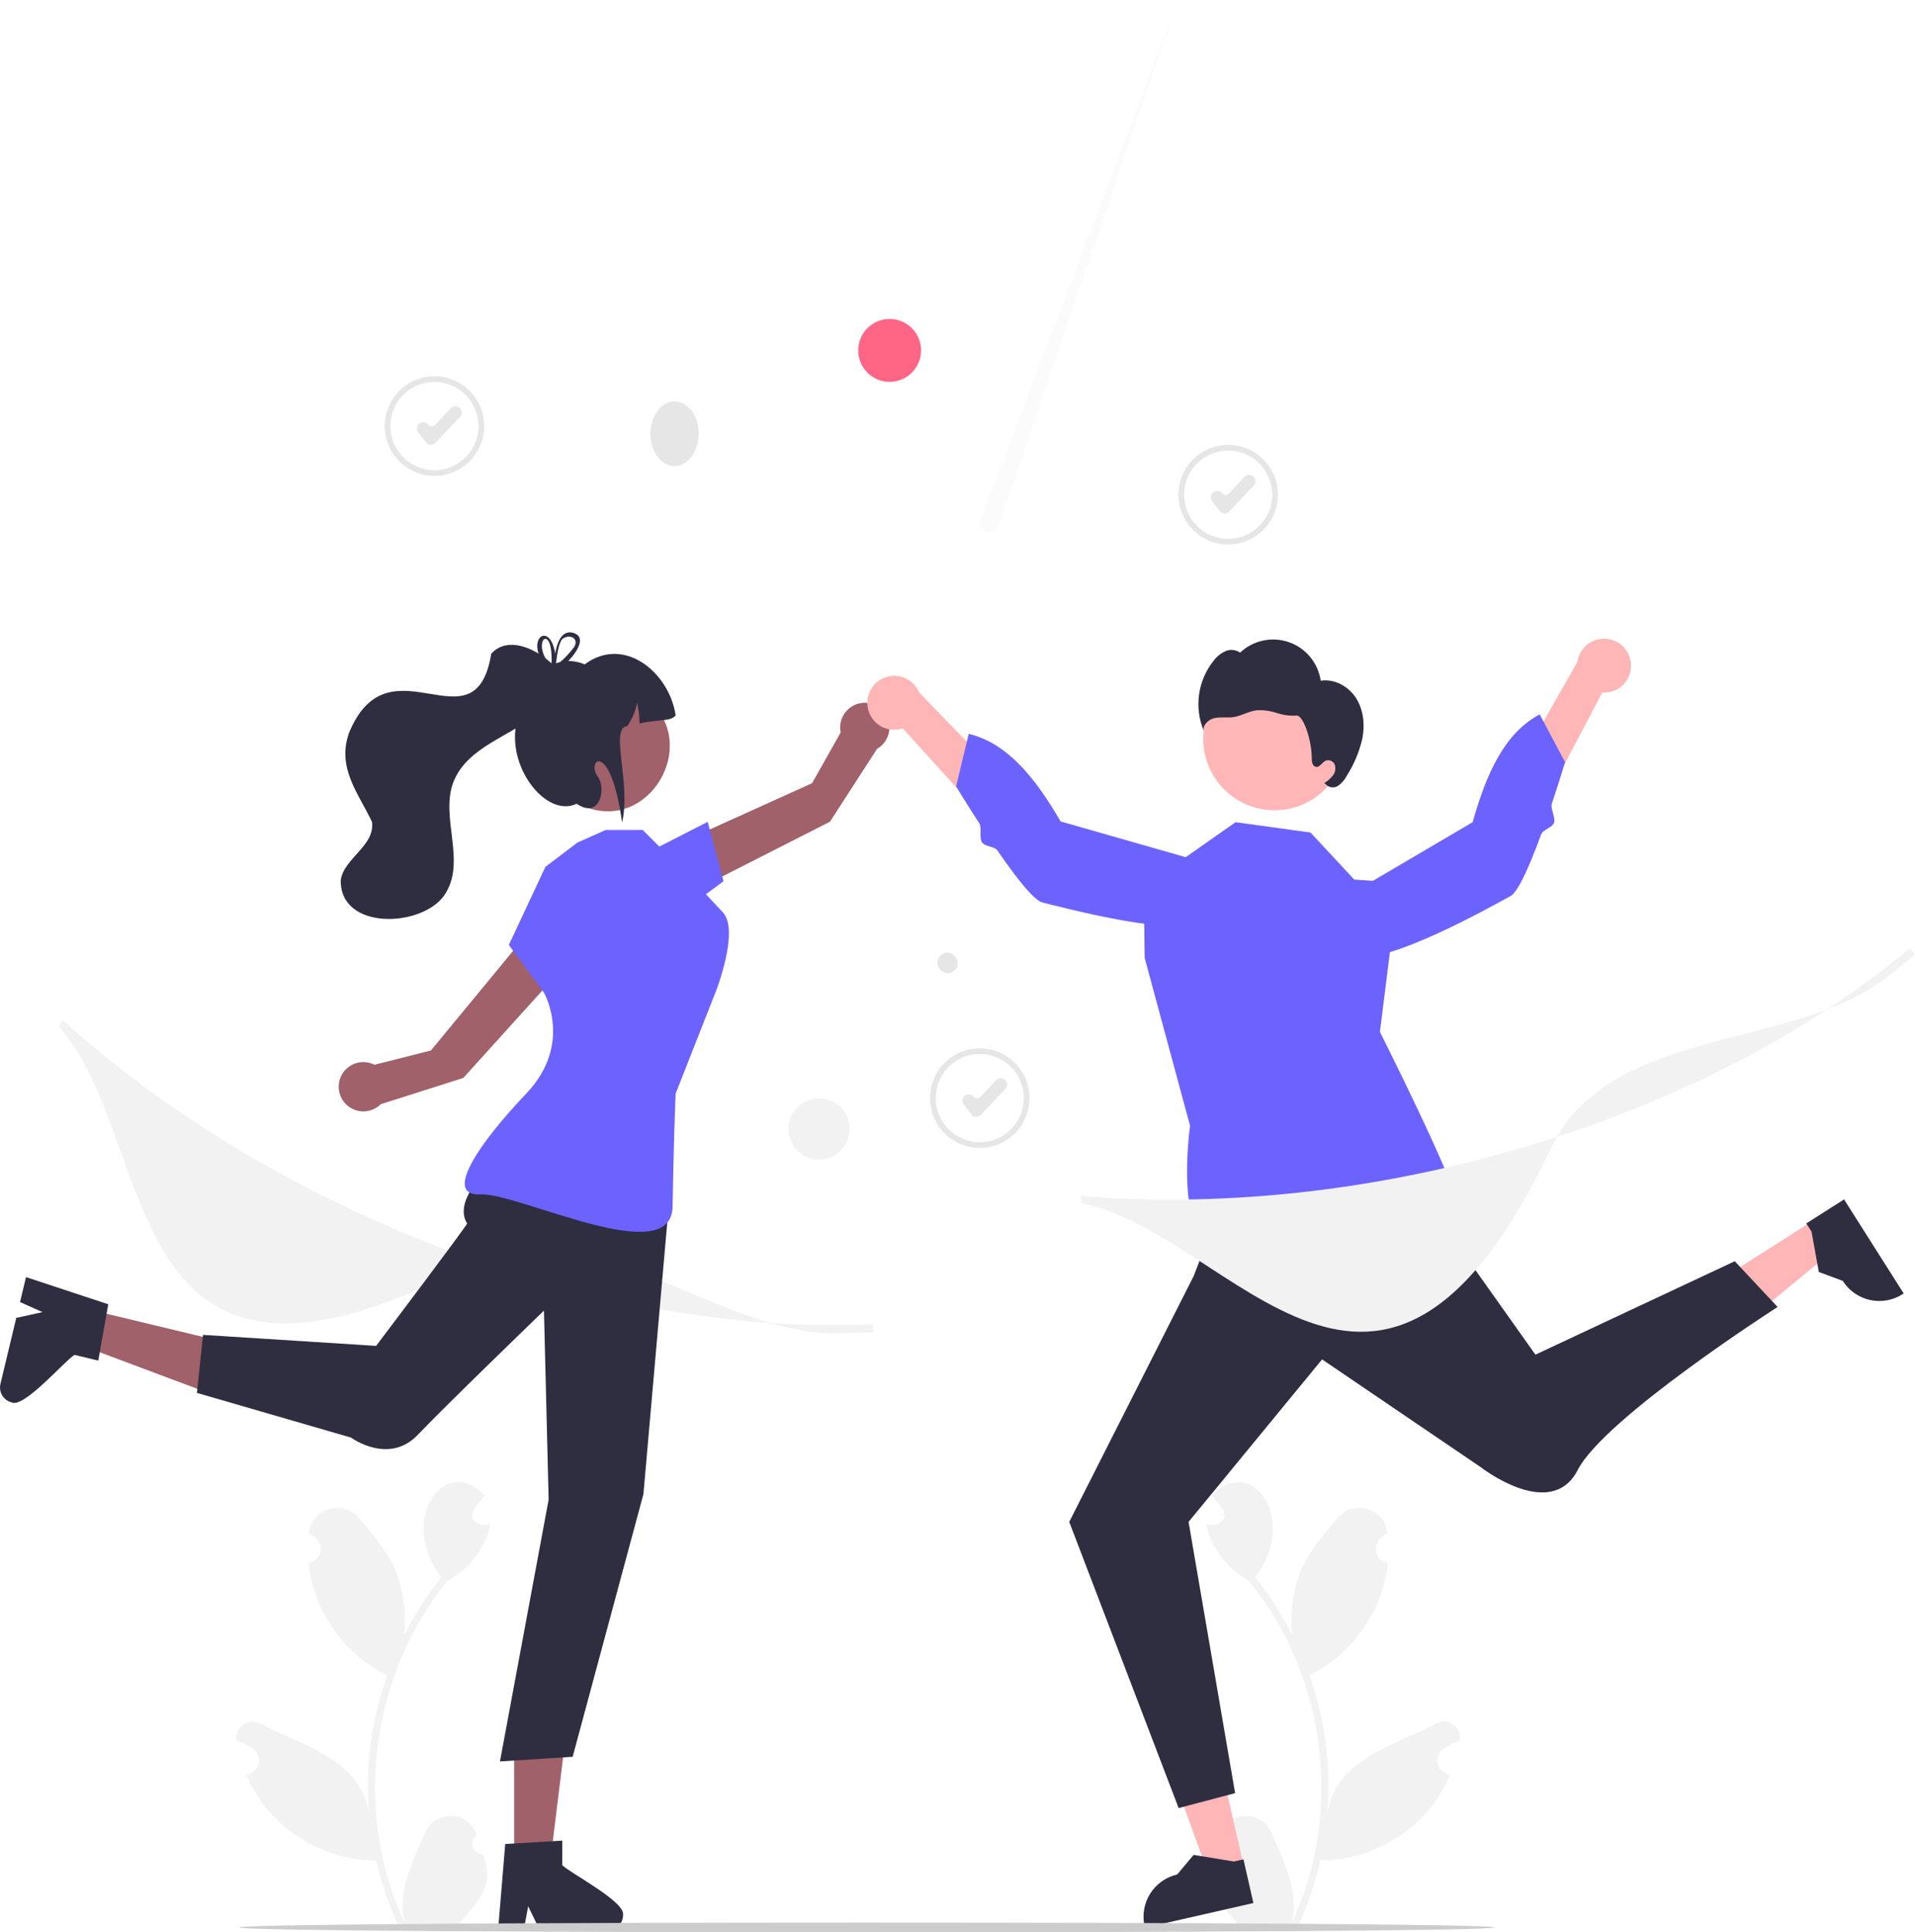 <svg width="223" height="225" viewBox="0 0 223 225" fill="none" xmlns="http://www.w3.org/2000/svg">
<path d="M56.253 215.912C56.007 215.924 55.763 215.859 55.555 215.727C55.347 215.595 55.184 215.402 55.089 215.175C54.994 214.947 54.971 214.696 55.024 214.455C55.076 214.213 55.201 213.994 55.382 213.827C55.412 213.706 55.434 213.62 55.464 213.499C55.229 212.9 54.82 212.385 54.291 212.02C53.761 211.655 53.134 211.457 52.492 211.451C51.849 211.445 51.219 211.631 50.682 211.986C50.146 212.341 49.727 212.848 49.481 213.443C48.057 216.78 46.214 220.236 47.131 223.912C41.078 211.063 43.136 195.081 52.082 184.093C54.554 182.729 56.559 180.305 57.08 177.491C55.857 177.906 54.331 176.909 55.251 175.618C55.65 175.125 56.053 174.635 56.451 174.142C51.803 169.184 46.264 176.976 51.381 183.669C49.707 185.77 48.257 188.042 47.055 190.446C47.332 187.893 47.001 185.311 46.088 182.912C45.162 180.676 43.428 178.793 41.9 176.86C40.043 174.505 36.22 175.591 35.971 178.58C37.684 179.144 37.907 181.624 35.947 181.963C36.46 187.524 40.087 192.633 45.083 195.072C43.238 200.256 42.517 205.774 42.969 211.259C42.088 204.849 35.218 203.293 30.416 200.746C30.11 200.549 29.754 200.446 29.391 200.449C29.028 200.452 28.673 200.561 28.371 200.762C28.068 200.963 27.831 201.248 27.687 201.582C27.544 201.916 27.501 202.285 27.563 202.643C28.226 202.913 28.86 203.248 29.456 203.644C29.736 203.832 29.951 204.102 30.071 204.417C30.191 204.732 30.211 205.077 30.128 205.404C30.045 205.731 29.863 206.024 29.607 206.244C29.351 206.463 29.033 206.598 28.698 206.629C31.118 212.629 37.376 216.658 43.804 216.635C44.422 219.323 45.316 221.94 46.474 224.443H56.014C56.048 224.336 56.079 224.227 56.109 224.121C55.226 224.176 54.34 224.123 53.47 223.963C55.806 221.193 57.613 219.78 56.253 215.912L56.253 215.912Z" fill="#F2F2F2"/>
<path d="M141.299 215.912C141.545 215.924 141.789 215.859 141.997 215.727C142.205 215.595 142.368 215.402 142.463 215.175C142.558 214.947 142.581 214.696 142.528 214.455C142.476 214.213 142.351 213.994 142.17 213.827C142.14 213.706 142.118 213.62 142.088 213.499C142.323 212.9 142.732 212.385 143.261 212.02C143.791 211.655 144.417 211.457 145.06 211.451C145.703 211.445 146.333 211.631 146.87 211.986C147.406 212.341 147.824 212.848 148.071 213.443C149.495 216.78 151.338 220.236 150.421 223.912C156.474 211.063 154.416 195.081 145.47 184.093C142.997 182.729 140.993 180.305 140.471 177.491C141.695 177.906 143.221 176.909 142.301 175.618C141.902 175.125 141.499 174.635 141.101 174.142C145.749 169.184 151.288 176.976 146.171 183.669C147.845 185.77 149.295 188.042 150.497 190.446C150.22 187.893 150.551 185.311 151.464 182.912C152.39 180.676 154.124 178.793 155.652 176.86C157.509 174.505 161.331 175.591 161.581 178.58C159.867 179.144 159.645 181.624 161.605 181.963C161.092 187.524 157.465 192.633 152.469 195.072C154.314 200.256 155.034 205.774 154.582 211.259C155.464 204.849 162.334 203.293 167.136 200.746C167.442 200.549 167.798 200.446 168.161 200.449C168.524 200.452 168.879 200.561 169.181 200.762C169.484 200.963 169.721 201.248 169.864 201.582C170.008 201.916 170.051 202.285 169.989 202.643C169.326 202.913 168.692 203.248 168.095 203.644C167.816 203.832 167.601 204.102 167.481 204.417C167.361 204.732 167.341 205.077 167.424 205.404C167.507 205.731 167.689 206.024 167.945 206.244C168.201 206.463 168.519 206.598 168.854 206.629C166.433 212.629 160.175 216.658 153.748 216.635C153.13 219.323 152.235 221.94 151.078 224.443H141.538C141.504 224.336 141.473 224.227 141.442 224.121C142.325 224.176 143.212 224.123 144.082 223.963C141.746 221.193 139.939 219.78 141.299 215.912L141.299 215.912Z" fill="#F2F2F2"/>
<path d="M144.836 217.331L140.728 218.267L135.167 202.842L141.231 201.461L144.836 217.331Z" fill="#FFB6B6"/>
<path d="M145.956 221.59L133.323 224.469L133.287 224.309C132.99 223.003 133.223 221.632 133.936 220.498C134.648 219.365 135.781 218.561 137.085 218.263L137.085 218.263L138.994 215.984L143.698 216.756L144.801 216.505L145.956 221.59Z" fill="#2F2E41"/>
<path d="M211.109 142.146L213.367 145.707L200.723 156.128L197.39 150.87L211.109 142.146Z" fill="#FFB6B6"/>
<path d="M214.739 139.66L221.685 150.614L221.546 150.702C220.417 151.42 219.05 151.659 217.744 151.368C216.439 151.076 215.303 150.277 214.586 149.146L214.586 149.146L211.801 148.109L210.95 143.412L210.344 142.456L214.739 139.66Z" fill="#2F2E41"/>
<path d="M80.153 104.063L79.138 98.172L94.565 91.196L97.896 85.289C97.789 84.77 97.826 84.232 98.005 83.734C98.183 83.236 98.496 82.796 98.908 82.465C99.32 82.133 99.816 81.922 100.34 81.855C100.865 81.788 101.397 81.867 101.88 82.084C102.362 82.302 102.775 82.648 103.073 83.085C103.371 83.522 103.542 84.034 103.568 84.562C103.594 85.091 103.474 85.617 103.22 86.082C102.967 86.546 102.59 86.932 102.132 87.195L96.651 95.681L80.153 104.063Z" fill="#A0616A"/>
<path d="M75.464 99.248L82.411 95.694L84.25 102.609L79.424 106.191L75.464 99.248Z" fill="#6C63FF"/>
<path d="M59.875 216.795L64.076 216.795L66.074 200.569L59.874 200.569L59.875 216.795Z" fill="#A0616A"/>
<path d="M65.473 217.174V214.322L64.369 214.39L59.874 214.656L58.834 214.72L58.038 224.272L57.996 224.784H60.978L61.074 224.275L61.507 221.964L62.626 224.275L62.871 224.784H70.778C71.249 224.781 71.699 224.592 72.031 224.258C72.364 223.925 72.551 223.473 72.553 223.002C72.887 221.441 66.311 218.066 65.473 217.174Z" fill="#2F2E41"/>
<path d="M10.015 152.4L9.036 156.491L24.325 162.221L25.77 156.183L10.015 152.4Z" fill="#A0616A"/>
<path d="M8.675 157.764L11.444 158.429L11.636 157.338L12.425 152.898L12.605 151.87L3.517 148.868L3.029 148.707L2.334 151.612L2.805 151.824L4.949 152.785L2.444 153.335L1.893 153.455L0.049 161.156C-0.058 161.615 0.021 162.098 0.267 162.499C0.513 162.901 0.908 163.189 1.365 163.3C2.803 163.989 7.613 158.372 8.675 157.764Z" fill="#2F2E41"/>
<path d="M66.37 111.78L60.963 109.249L50.182 122.317L43.614 123.98C43.143 123.74 42.615 123.635 42.088 123.676C41.561 123.717 41.056 123.904 40.628 124.215C40.2 124.526 39.866 124.949 39.663 125.438C39.461 125.927 39.397 126.462 39.479 126.985C39.561 127.508 39.786 127.999 40.129 128.402C40.471 128.805 40.919 129.105 41.421 129.269C41.924 129.434 42.462 129.456 42.976 129.333C43.49 129.211 43.961 128.948 44.335 128.575L53.952 125.514L66.37 111.78Z" fill="#A0616A"/>
<path d="M143.02 63.406C141.874 63.406 140.754 63.065 139.801 62.428C138.848 61.79 138.105 60.884 137.667 59.823C137.228 58.763 137.113 57.596 137.337 56.47C137.561 55.345 138.112 54.311 138.923 53.499C139.733 52.687 140.766 52.135 141.89 51.911C143.014 51.687 144.179 51.802 145.237 52.241C146.296 52.68 147.201 53.424 147.838 54.378C148.475 55.333 148.814 56.455 148.814 57.602C148.813 59.141 148.202 60.616 147.115 61.704C146.029 62.792 144.556 63.404 143.02 63.406V63.406ZM143.02 52.465C142.005 52.465 141.014 52.767 140.17 53.331C139.327 53.896 138.669 54.698 138.281 55.637C137.893 56.575 137.791 57.608 137.989 58.605C138.187 59.601 138.676 60.517 139.393 61.235C140.11 61.954 141.024 62.443 142.019 62.641C143.014 62.839 144.046 62.738 144.983 62.349C145.92 61.96 146.721 61.301 147.285 60.457C147.849 59.612 148.149 58.619 148.149 57.602C148.148 56.24 147.607 54.935 146.645 53.972C145.684 53.009 144.38 52.467 143.02 52.465V52.465Z" fill="#E6E6E6"/>
<path d="M142.611 59.789C142.6 59.789 142.588 59.788 142.576 59.788C142.473 59.783 142.373 59.755 142.281 59.708C142.19 59.66 142.11 59.594 142.047 59.512L141.134 58.337C141.076 58.263 141.034 58.178 141.009 58.087C140.984 57.997 140.977 57.902 140.989 57.809C141.001 57.715 141.03 57.625 141.077 57.544C141.123 57.462 141.185 57.39 141.259 57.332L141.292 57.307C141.366 57.249 141.451 57.206 141.541 57.181C141.632 57.157 141.727 57.15 141.82 57.161C141.913 57.173 142.003 57.203 142.084 57.249C142.166 57.296 142.238 57.358 142.295 57.432C142.341 57.492 142.4 57.54 142.466 57.575C142.533 57.609 142.606 57.629 142.681 57.633C142.756 57.637 142.831 57.624 142.901 57.596C142.97 57.568 143.033 57.525 143.085 57.471L144.938 55.511C145.068 55.374 145.248 55.294 145.437 55.288C145.627 55.283 145.811 55.353 145.948 55.484L145.979 55.513C146.047 55.578 146.102 55.655 146.14 55.741C146.178 55.827 146.199 55.919 146.202 56.013C146.204 56.107 146.188 56.201 146.155 56.288C146.121 56.376 146.07 56.456 146.006 56.525L143.13 59.565C143.063 59.636 142.983 59.692 142.894 59.73C142.804 59.769 142.708 59.789 142.611 59.789Z" fill="#E6E6E6"/>
<path d="M114.094 133.666C112.948 133.666 111.828 133.326 110.875 132.688C109.922 132.05 109.179 131.144 108.741 130.084C108.302 129.023 108.188 127.856 108.411 126.731C108.635 125.605 109.187 124.571 109.997 123.759C110.807 122.948 111.84 122.395 112.964 122.171C114.088 121.947 115.253 122.062 116.312 122.501C117.37 122.941 118.275 123.684 118.912 124.639C119.549 125.593 119.889 126.715 119.889 127.863C119.887 129.401 119.276 130.876 118.19 131.964C117.103 133.052 115.63 133.664 114.094 133.666V133.666ZM114.094 122.726C113.08 122.726 112.088 123.027 111.244 123.591C110.401 124.156 109.743 124.958 109.355 125.897C108.967 126.836 108.865 127.868 109.063 128.865C109.261 129.862 109.75 130.777 110.467 131.495C111.185 132.214 112.099 132.703 113.094 132.901C114.089 133.1 115.12 132.998 116.057 132.609C116.994 132.22 117.796 131.562 118.359 130.717C118.923 129.872 119.224 128.879 119.224 127.863C119.222 126.501 118.681 125.195 117.72 124.232C116.758 123.269 115.454 122.727 114.094 122.726V122.726Z" fill="#E6E6E6"/>
<path d="M113.685 130.049C113.674 130.049 113.662 130.048 113.65 130.048C113.547 130.043 113.447 130.016 113.355 129.968C113.264 129.921 113.184 129.854 113.121 129.772L112.208 128.597C112.15 128.523 112.108 128.438 112.083 128.347C112.058 128.257 112.051 128.162 112.063 128.069C112.075 127.976 112.104 127.886 112.151 127.804C112.197 127.722 112.259 127.65 112.333 127.593L112.366 127.567C112.44 127.509 112.525 127.467 112.615 127.442C112.706 127.417 112.8 127.41 112.894 127.422C112.987 127.433 113.077 127.463 113.158 127.51C113.24 127.556 113.312 127.618 113.369 127.693C113.415 127.752 113.474 127.801 113.54 127.835C113.607 127.87 113.68 127.89 113.755 127.893C113.83 127.897 113.905 127.884 113.974 127.856C114.044 127.828 114.107 127.786 114.159 127.731L116.012 125.772C116.142 125.634 116.322 125.554 116.511 125.549C116.701 125.543 116.885 125.614 117.022 125.744L117.053 125.773C117.121 125.838 117.176 125.915 117.214 126.001C117.252 126.087 117.273 126.179 117.276 126.273C117.278 126.367 117.262 126.461 117.229 126.549C117.195 126.636 117.144 126.717 117.08 126.785L114.204 129.825C114.137 129.896 114.057 129.952 113.968 129.991C113.878 130.029 113.782 130.049 113.685 130.049Z" fill="#E6E6E6"/>
<path d="M50.59 55.414C49.444 55.414 48.324 55.074 47.371 54.436C46.418 53.798 45.675 52.892 45.237 51.832C44.798 50.771 44.683 49.604 44.907 48.479C45.131 47.353 45.682 46.319 46.493 45.507C47.303 44.696 48.336 44.143 49.46 43.919C50.584 43.695 51.749 43.81 52.807 44.249C53.866 44.689 54.771 45.432 55.408 46.387C56.045 47.341 56.385 48.463 56.385 49.611C56.383 51.149 55.772 52.624 54.685 53.712C53.599 54.8 52.126 55.412 50.59 55.414ZM50.59 44.474C49.576 44.474 48.584 44.775 47.74 45.339C46.897 45.904 46.239 46.706 45.851 47.645C45.463 48.584 45.361 49.617 45.559 50.613C45.757 51.61 46.246 52.525 46.963 53.243C47.68 53.962 48.594 54.451 49.589 54.649C50.584 54.848 51.616 54.746 52.553 54.357C53.49 53.968 54.291 53.31 54.855 52.465C55.419 51.62 55.719 50.627 55.719 49.611C55.718 48.249 55.177 46.943 54.215 45.98C53.254 45.017 51.95 44.475 50.59 44.474V44.474Z" fill="#E6E6E6"/>
<path d="M50.181 51.797C50.169 51.797 50.158 51.797 50.146 51.796C50.043 51.791 49.943 51.764 49.851 51.716C49.76 51.669 49.68 51.602 49.617 51.52L48.704 50.345C48.646 50.271 48.604 50.186 48.579 50.096C48.554 50.005 48.547 49.91 48.559 49.817C48.57 49.724 48.6 49.634 48.647 49.552C48.693 49.47 48.755 49.398 48.829 49.341L48.862 49.315C48.936 49.257 49.021 49.215 49.111 49.19C49.202 49.165 49.296 49.158 49.389 49.17C49.483 49.181 49.573 49.211 49.654 49.258C49.736 49.304 49.807 49.366 49.865 49.441C49.911 49.5 49.969 49.549 50.036 49.583C50.103 49.618 50.176 49.638 50.251 49.641C50.326 49.645 50.401 49.632 50.47 49.604C50.54 49.576 50.603 49.534 50.654 49.479L52.508 47.52C52.638 47.382 52.818 47.302 53.007 47.297C53.197 47.291 53.38 47.362 53.518 47.492L53.548 47.521C53.617 47.586 53.671 47.663 53.71 47.749C53.748 47.835 53.769 47.927 53.771 48.021C53.774 48.115 53.758 48.209 53.724 48.297C53.691 48.384 53.64 48.465 53.576 48.533L50.7 51.573C50.633 51.644 50.553 51.7 50.463 51.739C50.374 51.777 50.278 51.797 50.181 51.797Z" fill="#E6E6E6"/>
<path d="M96.98 155.243C83.544 155.243 68.102 140.31 54.439 147.405C13.074 168.887 18.768 132.94 6.884 119.571L7.274 118.787C20.387 130.563 36.758 140.143 54.619 146.493C70.76 152.232 87.021 154.891 101.64 154.189L101.665 155.132C100.121 155.206 98.56 155.243 96.98 155.243Z" fill="#F2F2F2"/>
<path d="M78.549 54.278C80.1 54.278 81.357 52.589 81.357 50.506C81.357 48.423 80.1 46.734 78.549 46.734C76.997 46.734 75.74 48.423 75.74 50.506C75.74 52.589 76.997 54.278 78.549 54.278Z" fill="#E6E6E6"/>
<path d="M110.988 113.12C109.704 113.977 108.39 111.938 109.698 111.119C110.982 110.262 112.296 112.302 110.988 113.12Z" fill="#E6E6E6"/>
<path d="M103.597 44.464C105.617 44.464 107.254 42.824 107.254 40.801C107.254 38.778 105.617 37.138 103.597 37.138C101.577 37.138 99.94 38.778 99.94 40.801C99.94 42.824 101.577 44.464 103.597 44.464Z" fill="#FF6584"/>
<path opacity="0.3" d="M116.389 60.873L137.2 0L114.348 60.144C114.235 60.287 114.158 60.455 114.122 60.633C114.087 60.812 114.094 60.997 114.145 61.172C114.195 61.347 114.286 61.508 114.41 61.641C114.535 61.773 114.689 61.875 114.86 61.936C115.032 61.997 115.215 62.016 115.395 61.992C115.576 61.968 115.748 61.902 115.897 61.798C116.047 61.694 116.169 61.556 116.255 61.395C116.34 61.234 116.386 61.055 116.389 60.873H116.389Z" fill="#F0F0F0"/>
<path d="M95.383 135.034C97.348 135.034 98.941 133.439 98.941 131.47C98.941 129.502 97.348 127.907 95.383 127.907C93.417 127.907 91.824 129.502 91.824 131.47C91.824 133.439 93.417 135.034 95.383 135.034Z" fill="#F2F2F2"/>
<path d="M60.919 132.83C60.919 132.83 52.048 138.615 54.394 142.459C54.475 142.592 43.798 156.715 43.798 156.715L23.642 155.433L22.932 162.19L40.876 167.394C40.876 167.394 45.266 170.625 48.657 167.066C52.048 163.507 63.344 152.609 63.344 152.609L63.889 174.612L58.219 205.101L66.685 204.563L74.926 173.975L77.968 139.326L60.919 132.83Z" fill="#2F2E41"/>
<path d="M67.238 98.11L63.508 100.941L59.256 110.029L63.344 115.59C63.344 115.59 66.784 121.56 61.279 127.341C55.774 133.122 51.547 139.296 55.953 139.076C60.359 138.855 78.204 147.945 78.322 140.498C78.439 133.051 78.677 127.341 78.677 127.341L83.355 115.456C83.355 115.456 86.143 108.366 84.186 106.244C82.229 104.122 79.608 101.41 79.608 101.41L74.843 96.638H70.54L67.238 98.11Z" fill="#6C63FF"/>
<path d="M74.201 80.647C82.57 85.417 75.7 98.001 67.175 93.52C58.807 88.75 65.677 76.166 74.201 80.647Z" fill="#A0616A"/>
<path d="M78.677 83.292C78.09 84.056 76.865 83.698 74.466 84.243C74.471 83.428 74.377 82.616 74.186 81.825C74.008 82.805 73.617 83.734 73.04 84.546C70.957 84.777 73.511 91.116 72.444 95.776C71.07 85.944 68.179 88.52 69.639 90.47C70.574 91.719 69.951 95.464 67.147 93.591C62.519 95.794 55.928 84.852 63.233 79.721C63.102 76.948 66.184 76.509 68.081 77.362C72.686 73.926 77.948 78.329 78.677 83.292Z" fill="#2F2E41"/>
<path d="M57.204 76.118C55.341 87.591 45.354 74.008 40.659 85.298C39.182 89.387 41.715 92.312 43.318 95.706C43.684 98.495 40.06 99.91 39.681 102.478C39.575 108.364 49.057 108.003 51.708 104.29C54.431 100.402 51.179 95.187 52.816 91.014C55.117 85.221 64.474 85.178 65.289 78.438C63.71 76.187 59.465 73.608 57.204 76.118Z" fill="#2F2E41"/>
<path d="M64.752 77.239C64.691 77.265 64.63 77.29 64.576 77.319H64.572C64.521 77.345 64.47 77.371 64.418 77.4C64.412 77.403 64.409 77.406 64.402 77.409C64.335 77.345 64.267 77.281 64.197 77.216C64.179 77.321 64.183 77.428 64.21 77.531L64.219 77.57C64.284 77.637 64.351 77.702 64.421 77.769C64.486 77.721 64.547 77.669 64.611 77.621C64.649 77.589 64.688 77.557 64.73 77.525C64.736 77.441 64.746 77.345 64.755 77.239L64.752 77.239ZM66.683 73.666C65.252 73.338 64.79 75.212 64.653 76.114C64.133 72.837 61.971 73.869 62.718 76.105C62.956 76.767 63.331 77.371 63.818 77.878C63.886 77.955 63.959 78.033 64.037 78.11C63.95 78.559 64.386 78.444 64.977 78.029C65.412 77.719 65.815 77.365 66.18 76.972C67.357 75.735 68.274 74.081 66.683 73.666V73.666ZM66.728 75.51C66.287 76.081 65.791 76.607 65.249 77.082C65.079 77.236 64.906 77.384 64.73 77.525C64.726 77.554 64.726 77.579 64.723 77.602C64.711 77.633 64.696 77.663 64.678 77.692C64.499 78.016 64.296 77.84 64.219 77.57C64.213 77.56 64.203 77.551 64.197 77.541C63.941 77.276 63.718 76.98 63.533 76.661C62.208 74.36 64.341 72.796 64.235 77.091C64.216 77.131 64.203 77.173 64.197 77.216C64.179 77.321 64.183 77.428 64.21 77.531L64.219 77.57C64.284 77.637 64.351 77.702 64.421 77.769C64.486 77.721 64.547 77.669 64.611 77.621C64.649 77.589 64.688 77.557 64.73 77.525C64.736 77.441 64.746 77.345 64.755 77.239V77.236C64.838 76.375 65.066 74.826 65.487 74.405C66.41 73.695 67.607 74.463 66.728 75.51V75.51ZM64.752 77.239C64.691 77.265 64.63 77.29 64.576 77.319H64.572C64.521 77.345 64.47 77.371 64.418 77.4C64.412 77.403 64.409 77.406 64.402 77.409C64.335 77.345 64.267 77.281 64.197 77.216C64.179 77.321 64.183 77.428 64.21 77.531L64.219 77.57C64.284 77.637 64.351 77.702 64.421 77.769C64.486 77.721 64.547 77.669 64.611 77.621C64.649 77.589 64.688 77.557 64.73 77.525C64.736 77.441 64.746 77.345 64.755 77.239L64.752 77.239Z" fill="#2F2E41"/>
<path d="M142.102 140.493L139.011 148.566L124.512 177.21L137.252 210.531L143.827 208.792L138.408 177.21L153.956 158.289L172.421 170.832C172.421 170.832 180.61 177.235 183.725 171.165C186.841 165.095 206.999 152.185 206.999 152.185L202.012 146.857L178.798 157.737L162.776 135.151L142.102 140.493Z" fill="#2F2E41"/>
<path d="M157.697 102.415L152.609 96.94L143.882 95.737L133.188 103.235L133.295 111.534L138.582 131.09C138.582 131.09 136.568 145.141 142.193 145C147.817 144.859 150.883 142.05 153.173 142.622C155.464 143.194 165.202 145.627 165.819 143.078C166.436 140.53 169.716 142.355 169.572 139.944C169.428 137.533 160.692 120.155 160.692 120.155L162.864 102.776L157.697 102.415Z" fill="#6C63FF"/>
<path d="M189.912 77.214C189.957 77.668 189.903 78.126 189.752 78.557C189.602 78.988 189.359 79.38 189.041 79.707C188.722 80.033 188.336 80.286 187.91 80.447C187.484 80.607 187.027 80.673 186.573 80.638L174.873 102.924L171.731 98.094L183.691 77.061C183.8 76.301 184.183 75.607 184.769 75.111C185.355 74.615 186.102 74.351 186.869 74.37C187.636 74.389 188.369 74.689 188.93 75.213C189.491 75.737 189.84 76.449 189.912 77.214V77.214Z" fill="#FFB6B6"/>
<path d="M153.078 106.558C153.078 106.558 152.614 110.523 157.07 111.504C161.526 112.485 173.871 105.421 175.895 104.342C176.529 104.004 177.389 102.347 178.271 100.232C178.667 99.282 179.068 98.239 179.454 97.182C179.678 96.57 180.75 96.403 180.961 95.796C181.17 95.193 180.52 94.149 180.709 93.581C181.611 90.881 182.25 88.739 182.25 88.739L179.296 83.183C175.166 85.37 173.047 90.187 171.489 95.737L153.078 106.558Z" fill="#6C63FF"/>
<path d="M101.038 82.332C101.107 82.783 101.275 83.213 101.528 83.592C101.781 83.972 102.115 84.29 102.504 84.527C102.894 84.763 103.331 84.911 103.784 84.96C104.237 85.009 104.695 84.958 105.126 84.81L122.023 103.454L123.857 97.991L107.023 80.625C106.727 79.916 106.183 79.34 105.491 79.007C104.8 78.673 104.011 78.605 103.273 78.816C102.536 79.026 101.901 79.5 101.489 80.148C101.077 80.796 100.916 81.573 101.038 82.332V82.332Z" fill="#FFB6B6"/>
<path d="M144.032 101.51C144.032 101.51 145.472 105.232 141.403 107.299C137.334 109.366 123.616 105.62 121.387 105.083C120.689 104.915 119.443 103.527 118.06 101.699C117.439 100.879 116.791 99.97 116.152 99.043C115.783 98.507 114.703 98.614 114.348 98.079C113.994 97.547 114.363 96.374 114.037 95.871C112.49 93.483 111.336 91.569 111.336 91.569L112.807 85.45C117.353 86.532 120.608 90.665 123.503 95.648L144.032 101.51Z" fill="#6C63FF"/>
<path d="M148.42 94.345C153.006 94.345 156.724 90.621 156.724 86.028C156.724 81.435 153.006 77.711 148.42 77.711C143.833 77.711 140.115 81.435 140.115 86.028C140.115 90.621 143.833 94.345 148.42 94.345Z" fill="#FFB6B6"/>
<path d="M157.899 81.266C157.025 79.913 155.386 79.011 153.797 79.264C153.649 78.249 153.226 77.293 152.573 76.501C151.921 75.71 151.064 75.113 150.096 74.776C149.128 74.438 148.086 74.373 147.084 74.588C146.082 74.802 145.157 75.288 144.412 75.992C144.167 75.819 143.881 75.713 143.582 75.683C143.284 75.653 142.983 75.701 142.708 75.821C142.161 76.07 141.686 76.453 141.325 76.934C140.413 78.073 139.826 79.438 139.628 80.884C139.429 82.33 139.626 83.803 140.197 85.146C140.002 84.439 140.71 83.774 141.425 83.615C142.14 83.457 142.89 83.607 143.615 83.503C144.544 83.371 145.379 82.831 146.31 82.71C147.099 82.658 147.89 82.76 148.641 83.01C149.391 83.259 150.182 83.366 150.971 83.323C151.754 83.23 152.763 86.203 152.75 88.297C152.747 88.693 152.829 89.203 153.216 89.287C153.693 89.391 153.969 88.732 154.423 88.552C154.632 88.492 154.856 88.516 155.049 88.618C155.241 88.72 155.386 88.893 155.453 89.1C155.51 89.311 155.516 89.533 155.471 89.746C155.425 89.96 155.33 90.159 155.192 90.328C154.913 90.663 154.581 90.951 154.211 91.18L154.398 91.336C154.575 91.524 154.812 91.644 155.068 91.676C155.325 91.708 155.584 91.649 155.802 91.511C156.23 91.22 156.577 90.824 156.81 90.361C157.686 89.004 158.312 87.502 158.659 85.924C158.951 84.339 158.772 82.62 157.899 81.266Z" fill="#2F2E41"/>
<path d="M219.332 114.068C208.621 122.193 187.309 119.626 180.695 133.543C160.671 175.681 143.539 143.582 126.006 140.111L125.845 139.25C143.396 140.708 162.223 138.446 180.289 132.708C196.615 127.523 211.181 119.809 222.412 110.41L223 111.146C221.814 112.139 220.592 113.113 219.332 114.068Z" fill="#F2F2F2"/>
<path d="M174.046 224.432C173.791 225.189 28.14 225.189 27.864 224.434C28.119 223.675 173.771 223.675 174.046 224.432Z" fill="#CCCCCC"/>
</svg>
